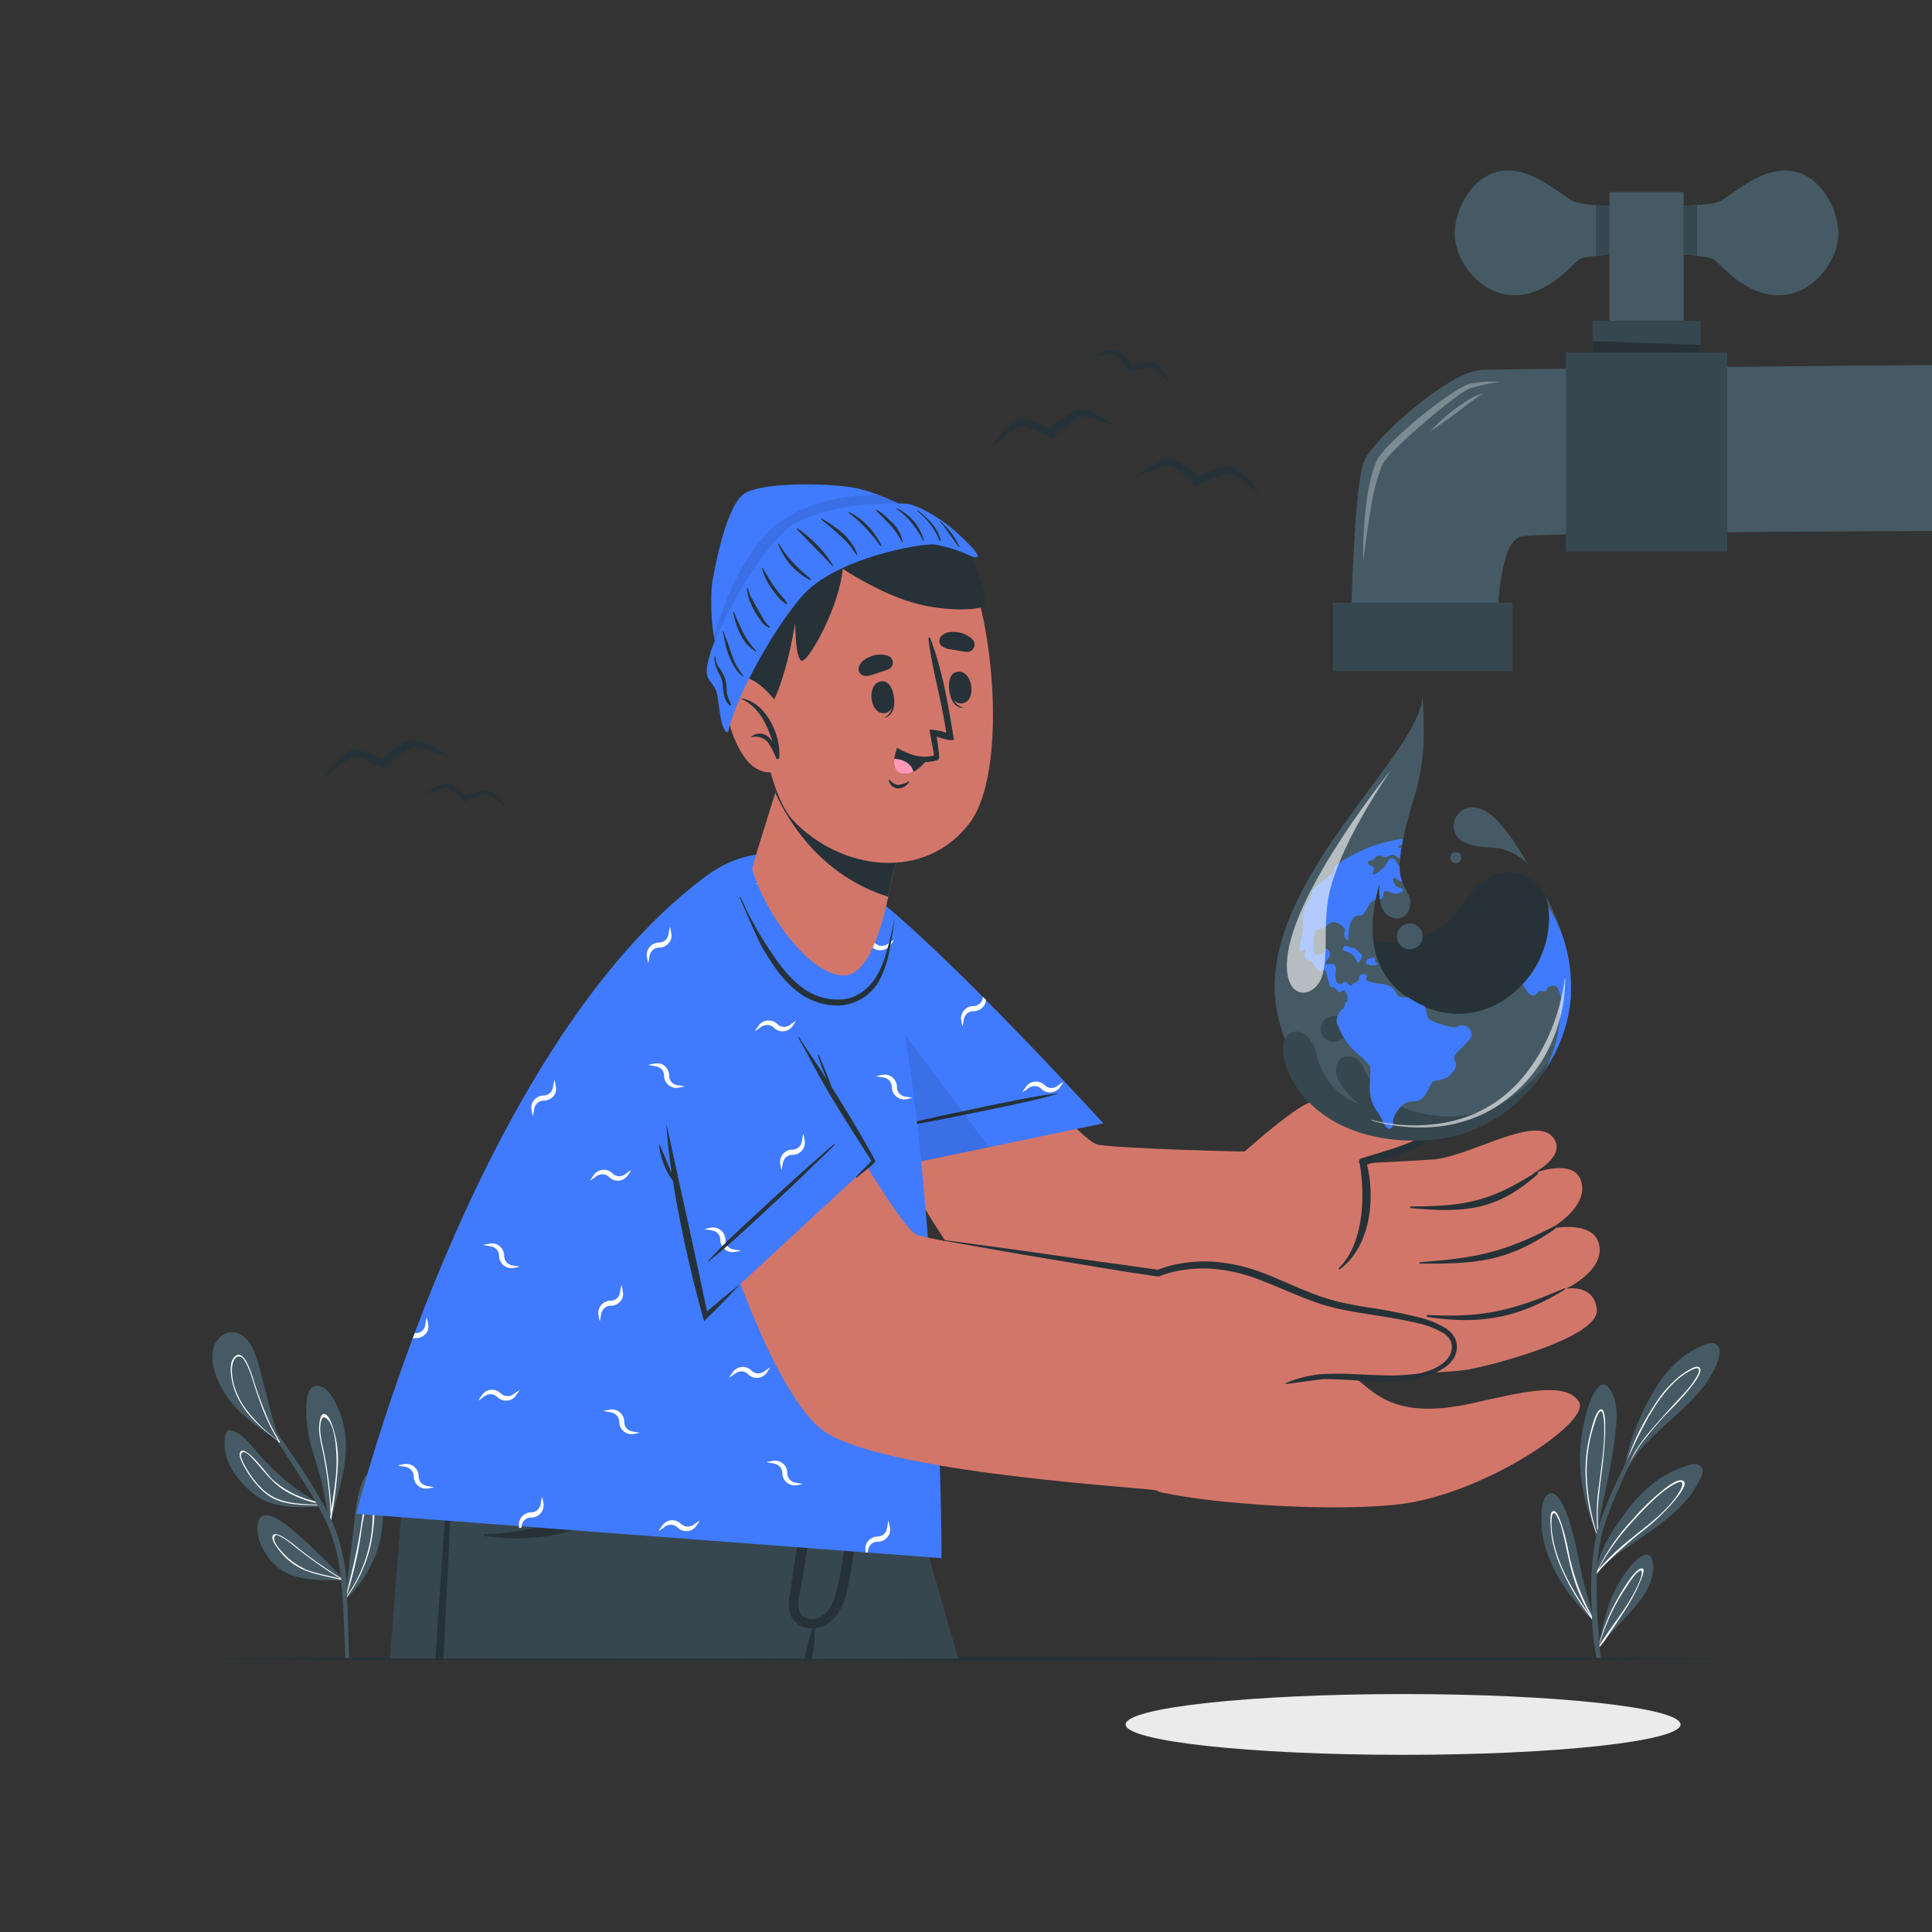 <svg xmlns="http://www.w3.org/2000/svg" viewBox="0 0 500 500"><rect x="0" y="0" width="500" height="500" fill="#333333" stroke="none"/><g id="freepik--Shadow--inject-36"><path d="M434.92,446.29c0,4.34-32.15,7.86-71.8,7.86s-71.81-3.52-71.81-7.86,32.15-7.87,71.81-7.87S434.92,441.94,434.92,446.29Z" style="fill:#ebebeb"></path></g><g id="freepik--Plant--inject-36"><path d="M82.66,389.94c-5.71.2-12.08.52-16.81-3.18-4.37-3.42-8.27-8.52-7.69-14.37.17-1.67.55-2.7,2.34-2,2.72,1.08,4.82,4.09,6.71,6.2a58.61,58.61,0,0,0,7.92,7.51c2,1.56,4.23,2.91,6.3,4.42l.78.57.29.22h.16a.28.28,0,0,1,.24.12.32.32,0,0,1-.24.48Z" style="fill:#455a64"></path><path d="M82.94,389.56c-5-.09-10.44.14-14.45-3.27a23.31,23.31,0,0,1-4.67-5.66c-.58-.95-2.32-3.77-1.6-4.89,1.31-2,7.29,6.24,8.12,7a24.6,24.6,0,0,0,11.09,5.76l.78.57a27.31,27.31,0,0,1-8.33-3.2c-3.57-2.12-5.55-5.26-8.34-8.2-.6-.64-2.42-2.77-3.1-1.44-.45.87,1.23,3.63,1.59,4.22a23.13,23.13,0,0,0,4.41,5.39c4,3.5,9.4,3.37,14.46,3.58A.3.3,0,0,1,82.94,389.56Z" style="fill:#fff"></path><path d="M85.81,393.42c0,.22-.09.44-.14.66v0a.19.19,0,0,1-.11.12.25.25,0,0,1-.3-.12.15.15,0,0,1,0-.13l0-.09.06-.2h0s0-.05,0-.07c-1-3.78-1.4-7.71-2.47-11.49-1-3.61-2.28-7.15-3-10.83-.46-2.33-2.07-14,3.06-12.53,2.28.65,3.84,3.94,4.7,5.91A23.89,23.89,0,0,1,89.48,373C89.86,380.14,87.25,386.61,85.81,393.42Z" style="fill:#455a64"></path><path d="M87.46,378.91a28.1,28.1,0,0,0-.83-7.91c-.23-.89-1.34-5.18-2.8-5.07-.93.06-1.09,1.91-1.17,2.52-.33,2.59.51,5.24,1,7.77a106,106,0,0,1,1.89,15.56c0,.33-.1.67-.13,1s-.07.55-.11.83a2.4,2.4,0,0,0,0,.28l0,.22a.24.24,0,0,0,.3.12l.09-.64c0,.18,0,.34,0,.52,0,0,0,0,0,0,0-.18.07-.36.1-.54l0-.12c0-.29,0-.58,0-.87A116.48,116.48,0,0,0,87.46,378.91Zm-1.74,11.77c-.14-3.06-.44-6.11-.88-9.13-.34-2.45-.8-4.86-1.32-7.27a25.17,25.17,0,0,1-.65-4.13c-.05-1.06.11-5,2.13-2.56,1.46,1.77,1.82,5.54,2,7.71a38.84,38.84,0,0,1-.14,7.23C86.58,385.26,86.13,388,85.72,390.68Z" style="fill:#fff"></path><path d="M88.89,409.09h0l-.21,0c-5.22-.26-12.18.23-16.52-3.23-3.21-2.55-6.36-7.6-5.35-11.87,1.15-4.83,7.67,1,9.39,2.36A159.59,159.59,0,0,1,89,408.83l.07.09v0C89.11,409,89,409.07,88.89,409.09Z" style="fill:#455a64"></path><path d="M89.07,408.94l-.91-.56c-3.43-2.16-6.78-4.48-10-6.95-.82-.62-6.7-5.85-7.58-4-.53,1.13,1.41,3.43,2,4.21a16.15,16.15,0,0,0,4,3.55c3.48,2.17,7.71,2.63,11.65,3.68a5.54,5.54,0,0,1,.55.14l.1.06h0C89,409.07,89.11,409,89.07,408.94Zm-10.34-3a16.33,16.33,0,0,1-4.5-3.05c-.88-.83-4-4-3.15-5.24.44-.68.8-.32,1.63.09a9.4,9.4,0,0,1,1.11.64c.88.57,1.68,1.24,2.5,1.89,1.43,1.15,2.88,2.26,4.37,3.34,2.43,1.77,4.92,3.43,7.47,5C85,407.69,81.72,407.31,78.73,406Z" style="fill:#fff"></path><path d="M98.43,398.33a31,31,0,0,1-9,15.64l-.1.06a.26.26,0,0,1-.27-.1.22.22,0,0,1,0-.3l.26-.27c.87-7.1,1.82-14.16,2.55-21.28.17-1.68,1.49-12.36,4.77-10.62,2,1.07,2.16,5.45,2.33,7.42A31.26,31.26,0,0,1,98.43,398.33Z" style="fill:#455a64"></path><path d="M96.53,388.82c-.18-.6-.49-1.21-1.15-.79-1.27.79-1.78,5.82-2,7.21-.88,5.72-2.23,11.23-3.61,16.84-.12.47-.23.94-.35,1.42l-.32.43a.22.22,0,0,0,.27.09,1,1,0,0,1,0-.14l.43-.57h0A36.61,36.61,0,0,0,95,403.22a35,35,0,0,0,1.52-7C96.79,394,97.2,391,96.53,388.82Zm-6.7,24.1c-.06.1-.13.18-.2.28q.11-.29.18-.57a104.22,104.22,0,0,0,3.2-13c.38-2.24.62-4.5,1.08-6.72.19-.94.65-3.62,1.43-4.05s.76.61.84,1.21c.06.43.06,1.22.07,1.63A36,36,0,0,1,89.83,412.92Z" style="fill:#fff"></path><path d="M90.34,429.28h-1l-.06-2.75c-.13-3.71-.28-7.42-.5-11.13-.12-2.12-.28-4.22-.5-6.3a1.48,1.48,0,0,1,0-.21c0-.17,0-.34-.07-.51a5.17,5.17,0,0,0-.07-.55,44.89,44.89,0,0,0-3.58-13.64c-.67-1.44-1.39-2.85-2.15-4.25l-.23-.4a.27.27,0,0,0-.06-.1c-.07-.15-.15-.28-.23-.42s-.11-.2-.18-.31c-2.41-4.25-5.18-8.31-7.8-12.41-.75-1.16-1.5-2.34-2.24-3.52a2.39,2.39,0,0,1-.13-.21c-.06-.08-.11-.17-.17-.26-3.29-5.2-6.53-10.44-9.95-15.54-.13-.18.18-.35.3-.17,2.31,3.39,4.7,6.71,7.08,10.06.31.44.62.9.94,1.34.63.88,1.25,1.76,1.87,2.65,1.24,1.77,2.46,3.54,3.66,5.34a149.41,149.41,0,0,1,9.61,15.55c.21.41.4.82.6,1.23s.25.52.35.77.28.6.41.9a48.1,48.1,0,0,1,3.51,16.45c0,.39.06.79.08,1.19,0,.17,0,.36,0,.55s0,.19,0,.29,0,.25,0,.38h0v.28c0,.34,0,.67.05,1,.15,3.71.25,7.42.33,11.12C90.25,426.91,90.3,428.09,90.34,429.28Z" style="fill:#455a64"></path><path d="M59.17,362.07c-2.86-3.84-6.53-11.78-2.31-15.9a4.48,4.48,0,0,1,6-.44c2.23,1.61,3.23,4.65,4,7.17,1.93,6.73,3.21,13.58,5.62,20.18,0,0,.2.56.26.7s-.17.2-.22.06l-.24-.64C67.65,369.9,62.56,366.63,59.17,362.07Z" style="fill:#455a64"></path><path d="M72.44,373.09l-.07-.11a48.77,48.77,0,0,1-2.68-5,97.62,97.62,0,0,1-4.11-11c-.46-1.44-2.51-8.51-5-5.69-1.07,1.19-.92,3.29-.75,4.74a17.86,17.86,0,0,0,2.2,6.62c2.27,4.08,5.79,7.17,9.49,9.92L72,373c0,.06.07.11.1.18l.07.11a.13.13,0,0,0,.06.05.17.17,0,0,0,.23-.09A.22.22,0,0,0,72.44,373.09Zm-1.12-.78a38,38,0,0,1-8-8.07,20.46,20.46,0,0,1-2.62-5.35,16.26,16.26,0,0,1-.56-2.6,10.92,10.92,0,0,1-.12-2c.05-1.45.65-3,1.51-3.19,1.06-.19,1.41.43,2.11,1.65a12.49,12.49,0,0,1,.63,1.27c.47,1.09.83,2.23,1.19,3.35.59,1.87,1.19,3.73,1.87,5.57.45,1.25.93,2.49,1.47,3.7a49.27,49.27,0,0,0,3.13,6.09Z" style="fill:#fff"></path><path d="M417.83,372.82c-.48,3.81-1.2,7.59-2,11.34-.43,2.14-.89,4.27-1.32,6.41-.48,2.35-1.18,4.74-.54,7.12h0a1.35,1.35,0,0,1,0,.33l0,0a.28.28,0,0,1-.49-.08,1.24,1.24,0,0,1,0-.16l0-.05a9.08,9.08,0,0,1-.82-2,50.46,50.46,0,0,1-1.9-5.51,48.24,48.24,0,0,1-1.85-11.76A40.16,40.16,0,0,1,410,367.93c.68-2.76,1.64-6.89,3.71-9,1.87-1.91,3.43,1.15,4,2.71C418.86,365.15,418.27,369.21,417.83,372.82Z" style="fill:#455a64"></path><path d="M414.41,364.73c-1.39,0-2.4,4.49-2.89,6.43a38.78,38.78,0,0,0-1.19,9.35,50.24,50.24,0,0,0,2.88,16.61c.07.21.14.44.22.65l0,.05a.83.83,0,0,0,0,.15.29.29,0,0,0,.5.09c-.09-.47-.16-.93-.22-1.4s-.09-.84-.12-1.26c-.38-4.56.28-9.22.85-13.75C415.19,376.34,416.26,364.74,414.41,364.73Zm-1,31.57c.07.62.17,1.23.29,1.83-.14-.44-.29-.88-.42-1.33a55.35,55.35,0,0,1-2.62-14.65,39.91,39.91,0,0,1,.61-8.38,37.84,37.84,0,0,1,1.08-4.38c.2-.6,1.21-4.36,2.06-4.17.61.13.75,3.51.76,3.58,0,.68,0,1.36,0,2,0,1.4-.11,2.8-.23,4.19-.26,3-.7,6-1.06,9A52.18,52.18,0,0,0,413.41,396.3Z" style="fill:#fff"></path><path d="M439.71,383.35c-2.55,5-6.85,8.79-11.28,12-2.38,1.75-4.84,3.39-7.26,5.08a39.67,39.67,0,0,0-6.27,4.82l-.24.26a10.59,10.59,0,0,0-1.3,1.79.14.14,0,0,1-.12.08,1.43,1.43,0,0,1-.08.22.05.05,0,0,1-.1,0l0-.25v0a.16.16,0,0,1,0-.19.59.59,0,0,0,0-.08,2,2,0,0,1,0-.24c.72-5.82,4.79-11.7,8.23-16.18s7.69-8.44,13-10.49c1.34-.51,4.38-1.93,5.73-.84S440.26,382.29,439.71,383.35Z" style="fill:#455a64"></path><path d="M435.77,383.37c-1.21-1.21-4.78,1.78-5.67,2.48a59.7,59.7,0,0,0-7.39,7.18,53.21,53.21,0,0,0-9.43,13.65h0l-.12.16c0,.09,0,.17,0,.25a.3.3,0,0,0,0,.08.16.16,0,0,0,0,.2c.07-.07.12-.15.18-.21.44-.55.91-1.08,1.39-1.6l.24-.26a116.72,116.72,0,0,1,11-9.75,54.51,54.51,0,0,0,7.35-7.14C433.85,387.74,436.79,384.39,435.77,383.37ZM434.66,386c-3,5-8.23,8.64-12.66,12.28a60.4,60.4,0,0,0-8.4,8A56.7,56.7,0,0,1,422.32,394a76,76,0,0,1,6-6.17,30.15,30.15,0,0,1,3.64-2.91,11.88,11.88,0,0,1,2.46-1.33C436.11,383.11,435.17,385.18,434.66,386Z" style="fill:#fff"></path><path d="M412.55,419.21a.28.28,0,0,1-.26.14l.07.09a.09.09,0,0,1,0,.13.08.08,0,0,1-.12,0c-4.72-4.8-9.26-10.63-11.61-17a26.37,26.37,0,0,1-1.69-8.37c-.05-2-.15-5.9,1.52-7.33,3.37-2.87,6.45,9.3,6.9,11.13.84,3.35,1.39,6.76,2.16,10.11.85,3.68,2,7.29,3.06,10.89A.23.23,0,0,1,412.55,419.21Z" style="fill:#455a64"></path><path d="M412.55,419.2c-.18-.31-.36-.61-.53-.93A57,57,0,0,1,406,401.92a52,52,0,0,0-2.24-8.51c-.28-.67-1.12-3.27-2.23-2-.58.69-.1,5.6.13,6.87a35.76,35.76,0,0,0,2.74,8.36,59.22,59.22,0,0,0,7.73,12.55l.26.34a.09.09,0,0,0,0-.13l-.06-.08A.31.31,0,0,0,412.55,419.2Zm-6.84-10.45a41.73,41.73,0,0,1-3.24-8.11,30.34,30.34,0,0,1-.71-3.41,19.32,19.32,0,0,1-.23-2.72c0-2.22.2-2.8.57-2.88s.55.2,1.2,1.52a14.53,14.53,0,0,1,.95,2.71c.34,1.31.65,2.63.93,3.95.57,2.65,1.11,5.32,1.88,7.91a43.68,43.68,0,0,0,4.69,10.63A67.42,67.42,0,0,1,405.71,408.75Z" style="fill:#fff"></path><path d="M427.68,407.54a16.54,16.54,0,0,1-3.09,6.43c-2.8,3.87-6.38,7.08-9.44,10.74-.45.54-.9,1.1-1.33,1.67-.05.06-.4.87-.39.8s.05-.32.15-.84h0c.5-2.56,2.1-10.29,4.11-14.25a34.16,34.16,0,0,1,4.47-7c.86-1,2.9-3.1,4.43-2.64S427.92,406.31,427.68,407.54Z" style="fill:#455a64"></path><path d="M425.19,406c-1.64-1-5.86,6.52-6.43,7.5A47.56,47.56,0,0,0,414,425c-.14.45-.25.9-.37,1.36l-.16.84s.36-.73.4-.8l.22-.3,1.11-1.37c1.83-2.74,3.72-5.46,5.5-8.25a44.68,44.68,0,0,0,3.41-6.27C424.27,409.7,425.91,406.42,425.19,406Zm-.47,2.12c-2.33,6.56-7.08,11.73-10.71,17.56l-.18.28.15-.51a54.79,54.79,0,0,1,3.85-9.58,53.57,53.57,0,0,1,3.24-5.4,26.65,26.65,0,0,1,2-2.81c.34-.37,1.3-1.35,1.63-1.19S424.87,407.67,424.72,408.1Z" style="fill:#fff"></path><path d="M444.13,353.39c-4.87,11.18-17.64,16.39-23.18,27.17,0,0,0,0,0,.05-.17.33-.33.66-.49,1a.22.22,0,0,1-.37.06.16.16,0,0,1,0-.18l.12-.25c.86-6.72,3.62-13.64,6.83-19.57,2.8-5.16,6.63-10,11.93-12.69,1.31-.67,3.86-2.09,5.32-1S444.73,352,444.13,353.39Z" style="fill:#455a64"></path><path d="M439.75,353.87c-.62-.46-1.56.09-2.09.37a18.66,18.66,0,0,0-3.69,2.52,30.7,30.7,0,0,0-5.89,7,63.33,63.33,0,0,0-6.95,14.07c-.37,1.12-.69,2.25-1,3.41,0,.14-.06.28-.1.42a.23.23,0,0,0,.37-.05c.15-.34.31-.65.46-1l.05-.09a37.15,37.15,0,0,1,3.47-6.37,87,87,0,0,1,7.29-8.64C432.7,364.44,441.89,355.43,439.75,353.87Zm-.78,2.58c-1.48,2.63-3.77,4.78-5.78,7s-4.06,4.49-6,6.77a42.19,42.19,0,0,0-4.26,5.82,32.86,32.86,0,0,0-2.67,5.38,46,46,0,0,1,1.91-5.59s0,0,0-.07a83.37,83.37,0,0,1,4.72-9.4.67.67,0,0,0,.06-.12,38.73,38.73,0,0,1,5.39-7.51,21.67,21.67,0,0,1,3.83-3.26c1.6-1,3-1.71,3.4-1.2S439.41,355.68,439,356.45Z" style="fill:#fff"></path><path d="M427.13,366.49c-1.46,3.16-2.86,6.35-4.24,9.56-.66,1.5-1.3,3-1.94,4.5l-.05.09-.69,1.63c-2.11,4.91-4.43,9.93-5.72,15.13a45,45,0,0,0-1.16,8.4c0,.29,0,.58-.05.88h0c0,.16,0,.32,0,.48a2.44,2.44,0,0,0,0,.27c-.09,2.45-.05,4.91,0,7.3.07,3.34.35,6.65.67,10a1.5,1.5,0,0,0,0,.29c0,.15,0,.3,0,.45l0,.23,0,.42c.11,1.07.21,2.13.29,3.2h-1a64.55,64.55,0,0,1-1.23-9.84,1.55,1.55,0,0,1,0-.21q0-.48-.06-1c0-.4,0-.79,0-1.19,0-1-.06-1.9-.08-2.84a70.08,70.08,0,0,1,1.17-16.49c0-.15.07-.29.11-.44a.65.65,0,0,1,0-.19c0-.1,0-.21.07-.32l.13-.5c.08-.3.17-.6.26-.9l.08-.26a107.47,107.47,0,0,1,5.62-13.58c.37-.8.75-1.6,1.13-2.4l.63-1.32,1-2s0,0,0-.07c1.56-3.14,3.18-6.25,4.72-9.4C427,366.23,427.2,366.34,427.13,366.49Z" style="fill:#455a64"></path></g><g id="freepik--Table--inject-36"><polygon points="459.39 429.28 407.05 429.52 354.7 429.61 250 429.78 145.3 429.61 92.95 429.53 40.6 429.28 92.95 429.04 145.3 428.95 250 428.78 354.7 428.95 407.05 429.04 459.39 429.28" style="fill:#263238"></polygon></g><g id="freepik--Character--inject-36"><path d="M210,251.72c10.83,29.52,38.87,86.77,59.69,95.46,17.67,7.37,59.84,8.27,72.43,7.72,6.66-.29-5-56.93-12.12-56.81-7.31.12-40.67-.86-45.9-1.86s-33.88-36.27-51.73-55C209.84,217.71,201.1,227.54,210,251.72Z" style="fill:#d3766a"></path><path d="M333.63,354.45c6.72.74,38.23,1.62,46.93-.13s33.37-8.62,32.7-15.42-8.05-5.36-8.05-5.36,10-4.55,8.66-11.33-12.7-4.18-12.7-4.18,9.88-5.42,8.11-12.09-12.82-2.13-12.82-2.13,9.27-4.53,5.5-9.42c-4.54-5.87-20.69,4.41-30.44,5.63-2.22.28-45.28,2.4-45.28,2.4Z" style="fill:#d3766a"></path><path d="M397.42,303.44c-11.89,7.53-18.4,8.77-32.26,8.79-.27,0-.33.4-.05.43,13.58,1.21,22,.84,32.7-8.67C398.34,303.53,398,303.08,397.42,303.44Z" style="fill:#263238"></path><path d="M402.1,317.41c-13,6.75-20.08,8.15-34.59,9.25-.21,0-.2.36,0,.36,14.33.12,22.69-.45,34.83-8.9C402.89,317.74,402.7,317.1,402.1,317.41Z" style="fill:#263238"></path><path d="M404.47,333.57c-13.09,5.62-20.75,7.49-35,6.74a.26.26,0,0,0-.05.52c14.43,2.18,24-.09,35.16-6.85C405.36,333.52,405.29,333.21,404.47,333.57Z" style="fill:#263238"></path><path d="M317.39,302.27s12.9-12,19.73-16.06,37.83-9.71,39.44-3.08c2.07,8.55-15.18,15.35-24.06,17.57,0,0,4.81,19.79-6.52,27.35S317.39,302.27,317.39,302.27Z" style="fill:#d3766a"></path><path d="M376.36,285.67c-3.74,9.16-15.59,11.33-24.05,14.13a.82.82,0,0,0-.44,1.27c1.47,8.42,1.08,20.74-5.34,27.09a.2.2,0,0,0,.26.31c7.81-5.87,9.18-17.94,7-27.07,8.72-2.74,20.5-5.43,22.67-15.7C376.46,285.64,376.38,285.61,376.36,285.67Z" style="fill:#263238"></path><path d="M228,302.72l57.53-12s-40.5-44.51-60.72-59.87c-21.07-16-30.37-12.62-18.24,20.26C218.79,284.2,228,302.72,228,302.72Z" style="fill:#407BFF"></path><path d="M234.54,283.83a3,3,0,0,1-1.29-.45,2.42,2.42,0,0,1-1.12-2.13,3.32,3.32,0,0,0-2.09-3,3.39,3.39,0,0,0-1.74-.1,15.33,15.33,0,0,0-1.61.33c.55.12,1.06.19,1.61.29a3.42,3.42,0,0,1,1.32.41,2.48,2.48,0,0,1,1.18,2.07,3.25,3.25,0,0,0,2,3,3,3,0,0,0,1.74.19c.55-.13,1.06-.19,1.58-.32A11.63,11.63,0,0,0,234.54,283.83ZM203.5,234a2.77,2.77,0,0,1-1.33-.45,2.55,2.55,0,0,1-.66-.65c.07.51.15,1.05.26,1.61a3.25,3.25,0,0,0,1.73.14,12.54,12.54,0,0,0,1.57-.33A14.57,14.57,0,0,0,203.5,234Zm50.9,24a3,3,0,0,1-.39,1.17,2.41,2.41,0,0,1-2.06,1.2,3.19,3.19,0,0,0-3,2,2.55,2.55,0,0,0-.16,1.73c.09.54.16,1.06.28,1.57a13.23,13.23,0,0,0,.33-1.57,3,3,0,0,1,.45-1.29A2.39,2.39,0,0,1,252,261.7a3.26,3.26,0,0,0,3-2.09,2.69,2.69,0,0,0,.16-.89ZM230,244.12a2.88,2.88,0,0,1-1.23.6,2.37,2.37,0,0,1-2.28-.7,3.28,3.28,0,0,0-3.57-.61,3.07,3.07,0,0,0-1.32,1.16c-.3.45-.64.87-.9,1.35.48-.29.9-.61,1.35-.9a2.59,2.59,0,0,1,1.22-.64,2.42,2.42,0,0,1,2.32.57,3.17,3.17,0,0,0,3.5.74,3.22,3.22,0,0,0,1.39-1.12c.29-.45.61-.87.87-1.36C230.83,243.51,230.41,243.83,230,244.12Zm43.85,36.78a2.76,2.76,0,0,1-1.22.61,2.37,2.37,0,0,1-2.28-.7,3.29,3.29,0,0,0-3.57-.61,3.07,3.07,0,0,0-1.32,1.16c-.3.45-.64.87-.91,1.35.49-.29.91-.61,1.36-.9a2.54,2.54,0,0,1,1.22-.64,2.43,2.43,0,0,1,2.32.57,3.17,3.17,0,0,0,3.5.74,3.22,3.22,0,0,0,1.39-1.12c.29-.46.61-.88.87-1.36C274.69,280.3,274.27,280.62,273.81,280.9Z" style="fill:#fff"></path><path d="M229.84,292c1.34-.45,2.74-.7,4.11-1l4.22-1c2.85-.67,5.71-1.29,8.57-1.9,5.72-1.21,11.44-2.44,17.18-3.56,1.58-.3,3.16-.6,4.74-.87s3.36-.44,5-.72c.11,0,.12.14,0,.16-1.4.34-2.79.8-4.19,1.15s-2.89.7-4.35,1q-4.28.95-8.58,1.83c-5.64,1.15-11.28,2.32-16.95,3.35l-4.74.85c-1.66.3-3.33.7-5,.85C229.8,292.17,229.75,292,229.84,292Z" style="fill:#263238"></path><path d="M255.93,296.91,228,302.72s-9.23-18.52-21.44-51.6c-5.14-14-6.43-22.59-4.59-26.69Z" style="opacity:0.1"></path><path d="M248,429.28H159.13c-.73-2.86-1.44-5.68-2.15-8.45-.81-3.18-1.61-6.29-2.37-9.32-.17-.67-.35-1.35-.52-2l-1.72-6.78c-.34-1.34-.68-2.65-1-4s-.67-2.63-1-3.9c-.09-.34-.17-.68-.26-1l-.27-1.09c-.11-.45-.22-.88-.33-1.31v0c-.13-.46-.24-.91-.35-1.36-.23-.85-.44-1.7-.64-2.52-.32-1.22-.62-2.41-.92-3.57-.12-.5-.26-1-.38-1.51-.21-.81-.42-1.59-.61-2.37l-.38-1.52c-.53-2-1-3.95-1.46-5.74-.13-.47-.24-.94-.36-1.39-.19-.77-.39-1.52-.57-2.24-.12-.45-.23-.88-.33-1.31-.4-1.53-.76-2.93-1.06-4.16-.09-.32-.17-.64-.25-.94-.2-.81-.39-1.53-.55-2.17-.07-.26-.12-.51-.19-.74s-.13-.49-.18-.7-.08-.32-.12-.45-.11-.43-.15-.61-.05-.19-.07-.27c-.14-.53-.2-.8-.2-.8h86.46s2.84,9.81,7.4,25.64c.92,3.22,1.93,6.7,3,10.39C240.61,403.64,244.15,416,248,429.28Z" style="fill:#37474f"></path><path d="M173.67,429.28h-2.21q-4.94-20.41-9.56-40.9-1.11-5-2.21-10c-.06-.31-.13-.62-.2-.93a.13.13,0,0,1,.26-.07l.09.3q1.5,5.35,3,10.73Q168.45,408.79,173.67,429.28Z" style="fill:#263238"></path><path d="M224.38,357.06l-3.81,19.1-3.13,15.67-5.33,26.7-.55,2.73-.91,4.56-.69,3.46H159.12c-.72-2.87-1.44-5.69-2.14-8.45-.81-3.18-1.61-6.29-2.37-9.32-.17-.67-.35-1.35-.52-2l-1.72-6.78c-.34-1.34-.68-2.65-1-4s-.67-2.63-1-3.9c-.09-.34-.17-.68-.26-1l-.27-1.09c-.11-.45-.22-.88-.33-1.31v0c-.13-.46-.24-.91-.35-1.36-.23-.85-.44-1.7-.64-2.52-.32-1.22-.62-2.41-.92-3.57-.13-.52-.26-1-.38-1.51-.21-.81-.42-1.59-.61-2.37l-.38-1.52c-.53-2-1-3.95-1.46-5.74-.13-.47-.24-.94-.36-1.39-.19-.77-.39-1.52-.57-2.24-.12-.45-.23-.88-.33-1.31-.4-1.53-.76-2.93-1.06-4.16-.09-.32-.17-.64-.25-.94-.2-.81-.39-1.53-.55-2.17-.07-.26-.12-.51-.19-.74s-.13-.49-.18-.7-.08-.32-.12-.45-.11-.43-.15-.61-.05-.19-.07-.27c-.14-.53-.2-.8-.2-.8Z" style="fill:#263238"></path><path d="M224.39,357v0c0,.47-.36,5.63-1.19,13.49-.24,2.3-.52,4.82-.84,7.52-.51,4.27-1.14,9-1.92,13.95-1.33,8.68-3.06,18.14-5.31,27.4-.8,3.33-1.68,6.63-2.61,9.86l-111.61,0c1.32-17,2.53-32.39,3.48-44.52,1.34-17.06,2.2-27.74,2.2-27.74l101.23,0Z" style="fill:#37474f"></path><path d="M224.16,367.28c-.13,4-.3,8-.55,12-.27,4.31-.67,8.61-1.23,12.91,0,.16,0,.32-.06.48-.53,4-1.12,8-1.81,12.05-.64,3.74-1.11,7.77-2.77,11.22a11,11,0,0,1-2.61,3.53,7.69,7.69,0,0,1-3.57,1.84,4.8,4.8,0,0,1-.66.12h-.19a.25.25,0,0,1,.12.23c-.05,1.34,0,2.7-.16,4,0,.06,0,.11,0,.17-.14,1.16-.35,2.31-.56,3.46h-1.92s0,0,0-.07c.33-1.26.62-2.53.93-3.81s.77-2.56,1.07-3.88a.27.27,0,0,1,.09-.12,5.94,5.94,0,0,1-5.76-3.62,10.33,10.33,0,0,1-.09-5.24c.35-2.29.68-4.57,1-6.86.65-4.19,1.5-8.35,2.24-12.52.11-.63.23-1.28.34-1.91,1.5-8.49,3.06-17,4.94-25.41.07-.35.15-.7.23-1s.42-.17.4.06c-.05.56-.11,1.13-.18,1.7-.33,3.23-.71,6.45-1.16,9.65-.54,3.78-.91,7.57-1.44,11.34-.18,1.28-.36,2.57-.55,3.85-.87,6.2-1.77,12.4-2.83,18.58-.49,2.87-2.28,8,1.85,8.91a4.27,4.27,0,0,0,2.8-.35,8.77,8.77,0,0,0,3.84-4.85c1.17-3.29,1.59-6.92,2.2-10.34q1-5.67,1.8-11.35v0q1-7.1,2.11-14.19l1.14-7.23.54-3.34C223.79,367,224.16,367,224.16,367.28Z" style="fill:#263238"></path><path d="M125.4,397a56.58,56.58,0,0,0,13.76-1.85c2.08-.54,4.13-1.2,6.16-1.87a16,16,0,0,0,5.56-2.79c3.13-2.7,4.59-6.95,5.94-10.72a101.25,101.25,0,0,0,3.61-13c0-.22.37-.15.38.06a50.62,50.62,0,0,1-1.88,14.78c-1.12,4.08-2.63,8.64-5.93,11.5-3.47,3-8.18,4.06-12.62,4.61a57.94,57.94,0,0,1-15-.21A.25.25,0,0,1,125.4,397Z" style="fill:#263238"></path><path d="M117.66,366.83q-.36,9.38-.78,18.75-1,21.85-2.11,43.7h-2.09q1.42-21.9,3-43.77.7-9.35,1.42-18.69A.27.27,0,0,1,117.66,366.83Z" style="fill:#263238"></path><path d="M243.61,403.25,92.2,391.77s30.46-120.72,90.61-165.1c15.37-11.34,32.2-4.06,39.78,4.41C241.83,252.61,244.06,402.77,243.61,403.25Z" style="fill:#407BFF"></path><path d="M175.59,280.86a2.88,2.88,0,0,1-1.29-.45,2.38,2.38,0,0,1-1.12-2.13,3.12,3.12,0,0,0-3.84-3,15.09,15.09,0,0,0-1.6.32c.54.13,1.06.19,1.6.3a3.26,3.26,0,0,1,1.33.41,2.48,2.48,0,0,1,1.18,2.06,3.26,3.26,0,0,0,2,3,3.11,3.11,0,0,0,1.74.19c.55-.13,1.06-.19,1.57-.33A12.83,12.83,0,0,0,175.59,280.86Zm58.95,3a3,3,0,0,1-1.29-.45,2.42,2.42,0,0,1-1.12-2.13,3.32,3.32,0,0,0-2.09-3,3.39,3.39,0,0,0-1.74-.1,15.33,15.33,0,0,0-1.61.33c.55.12,1.06.19,1.61.29a3.42,3.42,0,0,1,1.32.41,2.48,2.48,0,0,1,1.18,2.07,3.25,3.25,0,0,0,2,3,3,3,0,0,0,1.74.19c.55-.13,1.06-.19,1.58-.32A11.63,11.63,0,0,0,234.54,283.83ZM206.2,383.77a2.87,2.87,0,0,1-1.31-.45,2.46,2.46,0,0,1-1.14-2.13,3.21,3.21,0,0,0-2.09-3,3.32,3.32,0,0,0-1.73-.1c-.51.1-1.06.17-1.57.3a12.44,12.44,0,0,0,1.57.31,3.43,3.43,0,0,1,1.31.42,2.44,2.44,0,0,1,1.23,2.06,3.17,3.17,0,0,0,2,3,3,3,0,0,0,1.77.2c.51-.12,1-.2,1.58-.32C207.23,383.93,206.71,383.87,206.2,383.77ZM203.5,234a2.77,2.77,0,0,1-1.33-.45,2.56,2.56,0,0,1-1.12-2.12,3.14,3.14,0,0,0-2.06-2.93,3,3,0,0,0-1.77-.13c-.52.1-1.06.17-1.58.32.52.13,1.06.19,1.58.33a3.1,3.1,0,0,1,1.32.39,2.47,2.47,0,0,1,1.22,2.05,3.31,3.31,0,0,0,2,3,3.25,3.25,0,0,0,1.78.16,12.54,12.54,0,0,0,1.57-.33A14.57,14.57,0,0,0,203.5,234ZM164,370.52a3.27,3.27,0,0,1-1.32-.44,2.46,2.46,0,0,1-1.12-2.13,3.24,3.24,0,0,0-2.09-3,3.42,3.42,0,0,0-1.75-.13c-.54.13-1.06.19-1.57.33a13.21,13.21,0,0,0,1.57.31,2.83,2.83,0,0,1,1.33.42,2.46,2.46,0,0,1,1.22,2.06,3.18,3.18,0,0,0,2,3,3.08,3.08,0,0,0,1.76.17c.52-.1,1-.17,1.58-.33C165,370.69,164.5,370.62,164,370.52Zm-53.21,14.09a3.27,3.27,0,0,1-1.32-.44,2.49,2.49,0,0,1-1.12-2.13,3.22,3.22,0,0,0-2.09-3,3.39,3.39,0,0,0-1.74-.13c-.55.13-1.06.19-1.58.33a11.62,11.62,0,0,0,1.58.31,2.94,2.94,0,0,1,1.32.42,2.47,2.47,0,0,1,1.23,2.06,3.17,3.17,0,0,0,2,3,3.09,3.09,0,0,0,1.76.17,13.93,13.93,0,0,0,1.58-.33C111.8,384.78,111.29,384.72,110.77,384.61Zm79.38-61.24a3.12,3.12,0,0,1-1.29-.42,2.44,2.44,0,0,1-1.12-2.12,3.26,3.26,0,0,0-2.09-3,2.93,2.93,0,0,0-1.74-.13c-.55.13-1.06.19-1.61.32a11.46,11.46,0,0,0,1.61.32,3.25,3.25,0,0,1,1.32.39,2.47,2.47,0,0,1,1.19,2.06,3.28,3.28,0,0,0,2,3,2.93,2.93,0,0,0,1.74.16,15.22,15.22,0,0,0,1.61-.31C191.21,323.56,190.7,323.5,190.15,323.37Zm40.13,29.69a2.68,2.68,0,0,1-1.29-.45,2.4,2.4,0,0,1-1.13-2.12,3.26,3.26,0,0,0-2.09-3,3.47,3.47,0,0,0-1.77-.09c-.51.09-1,.16-1.57.28A13.77,13.77,0,0,0,224,348a3,3,0,0,1,1.35.42,2.41,2.41,0,0,1,1.19,2.06,3.25,3.25,0,0,0,2,3,3.1,3.1,0,0,0,1.78.19c.54-.13,1.06-.19,1.57-.32A10.16,10.16,0,0,0,230.28,353.06Zm-97.4-25.52a2.65,2.65,0,0,1-1.3-.45,2.41,2.41,0,0,1-1.12-2.12,3.25,3.25,0,0,0-2.09-3,3.49,3.49,0,0,0-1.77-.1c-.52.1-1,.16-1.58.29a13.83,13.83,0,0,0,1.58.32,3.07,3.07,0,0,1,1.35.42,2.41,2.41,0,0,1,1.19,2.06,3.25,3.25,0,0,0,2,3,3.1,3.1,0,0,0,1.78.19c.54-.13,1.06-.19,1.57-.32A11.49,11.49,0,0,0,132.88,327.54Zm94.46-5.76a3.9,3.9,0,0,1-1.23.68,2.5,2.5,0,0,1-2.32-.62,3.25,3.25,0,0,0-3.51-.73,3,3,0,0,0-1.37,1.12c-.3.45-.62.87-.91,1.35.49-.29.91-.61,1.36-.9a3.25,3.25,0,0,1,1.22-.61,2.6,2.6,0,0,1,2.32.7,3.24,3.24,0,0,0,3.57.62,3.4,3.4,0,0,0,1.32-1.16c.28-.45.61-.86.86-1.35C228.2,321.17,227.79,321.49,227.34,321.78ZM173.7,241.41c-.1-.55-.17-1.07-.29-1.58a15.21,15.21,0,0,0-.33,1.58,3.21,3.21,0,0,1-.41,1.32,2.4,2.4,0,0,1-2.06,1.19,3.29,3.29,0,0,0-3,2,3.18,3.18,0,0,0-.19,1.76c.13.52.19,1,.33,1.58.16-.55.22-1.06.32-1.58a2.69,2.69,0,0,1,.45-1.31,2.45,2.45,0,0,1,2.13-1.13,3.22,3.22,0,0,0,2.95-2.09A3.16,3.16,0,0,0,173.7,241.41ZM161.15,334.1a13.22,13.22,0,0,0-.32-1.57c-.12.51-.2,1-.32,1.57a3.16,3.16,0,0,1-.39,1.32,2.39,2.39,0,0,1-2.06,1.19,3.32,3.32,0,0,0-3,2,3.37,3.37,0,0,0-.16,1.74,15,15,0,0,0,.31,1.6,11.37,11.37,0,0,0,.33-1.6,2.73,2.73,0,0,1,.45-1.29,2.39,2.39,0,0,1,2.12-1.13,3.29,3.29,0,0,0,3-2.09A3.16,3.16,0,0,0,161.15,334.1ZM143.8,281a12.83,12.83,0,0,0-.31-1.57c-.13.51-.2,1-.33,1.57a3.06,3.06,0,0,1-.39,1.32,2.38,2.38,0,0,1-2.05,1.19,3.34,3.34,0,0,0-3,2,3.42,3.42,0,0,0-.16,1.75,15.09,15.09,0,0,0,.32,1.6,13,13,0,0,0,.33-1.6,2.59,2.59,0,0,1,.45-1.29,2.39,2.39,0,0,1,2.12-1.13,3.29,3.29,0,0,0,3-2.09A3.07,3.07,0,0,0,143.8,281Zm86.46,114.13a13.39,13.39,0,0,0-.32-1.58c-.12.52-.2,1-.32,1.58a3.25,3.25,0,0,1-.39,1.32,2.41,2.41,0,0,1-2.06,1.19,3.31,3.31,0,0,0-3,2,3.39,3.39,0,0,0-.16,1.74c0,.13,0,.27.07.4l.5,0c0-.15.05-.29.07-.44a2.77,2.77,0,0,1,.45-1.29A2.41,2.41,0,0,1,227.2,399a3.29,3.29,0,0,0,3-2.09A3.17,3.17,0,0,0,230.26,395.13ZM208.22,295c-.13-.52-.19-1-.32-1.58a13.83,13.83,0,0,0-.32,1.58,3.21,3.21,0,0,1-.42,1.35,2.4,2.4,0,0,1-2.06,1.2,3.17,3.17,0,0,0-3,2,2.69,2.69,0,0,0-.16,1.73c.1.55.16,1.06.29,1.58a13.39,13.39,0,0,0,.32-1.58A3.3,3.3,0,0,1,203,300a2.41,2.41,0,0,1,2.12-1.12,3.25,3.25,0,0,0,3-2.09A3.74,3.74,0,0,0,208.22,295Zm-67.6,93.88c-.12-.55-.19-1.06-.32-1.57a12.83,12.83,0,0,0-.32,1.57,2.71,2.71,0,0,1-.42,1.32,2.34,2.34,0,0,1-2.05,1.19,3.29,3.29,0,0,0-3,2,3,3,0,0,0-.19,1.6l0,.18c0,.08,0,.18.05.26l.53,0c0-.08,0-.16.07-.24a.5.5,0,0,1,0-.12,2.52,2.52,0,0,1,.4-1.2,2.39,2.39,0,0,1,2.12-1.13,3.21,3.21,0,0,0,3-2.09A3.27,3.27,0,0,0,140.62,388.86ZM110.77,342.5c-.12-.55-.19-1.06-.32-1.58a13.39,13.39,0,0,0-.32,1.58,2.75,2.75,0,0,1-.42,1.32,2.34,2.34,0,0,1-2,1.19,2.31,2.31,0,0,0-.37,0l-.54,1.45a2.27,2.27,0,0,1,.94-.16,3.21,3.21,0,0,0,3-2.09A3.27,3.27,0,0,0,110.77,342.5Zm93.88-77.41a3,3,0,0,1-1.23.61,2.4,2.4,0,0,1-2.28-.71,3.27,3.27,0,0,0-3.56-.61,3.16,3.16,0,0,0-1.33,1.16c-.29.45-.64.87-.9,1.35.48-.29.9-.61,1.35-.9a2.59,2.59,0,0,1,1.22-.64,2.4,2.4,0,0,1,2.32.58,3.17,3.17,0,0,0,3.51.73,3.14,3.14,0,0,0,1.38-1.12c.3-.45.61-.87.88-1.36C205.52,264.48,205.1,264.8,204.65,265.09ZM229,244.64l-.3.08a2.37,2.37,0,0,1-2.28-.7,3.28,3.28,0,0,0-3.57-.61,3.07,3.07,0,0,0-1.32,1.16c-.3.45-.64.87-.9,1.35.48-.29.9-.61,1.35-.9a2.59,2.59,0,0,1,1.22-.64,2.42,2.42,0,0,1,2.32.57,3.17,3.17,0,0,0,3.5.74,1.23,1.23,0,0,0,.26-.12C229.22,245.26,229.13,245,229,244.64Zm-67,59.09a2.47,2.47,0,0,1-1.22.61,2.38,2.38,0,0,1-2.29-.7,3.25,3.25,0,0,0-3.57-.61,3.05,3.05,0,0,0-1.32,1.15c-.28.45-.64.87-.9,1.36.48-.3.9-.62,1.35-.91a2.76,2.76,0,0,1,1.23-.64,2.39,2.39,0,0,1,2.31.58,3.17,3.17,0,0,0,3.5.74,3.24,3.24,0,0,0,1.39-1.13c.29-.45.61-.87.87-1.35C162.86,303.12,162.44,303.44,162,303.73ZM133.1,360.65a2.61,2.61,0,0,1-3.54-.07,3.18,3.18,0,0,0-3.54-.64,3.44,3.44,0,0,0-1.32,1.15,12.39,12.39,0,0,0-.91,1.36,11.11,11.11,0,0,0,1.36-.91,2.89,2.89,0,0,1,1.22-.64,2.46,2.46,0,0,1,2.29.61,3.27,3.27,0,0,0,3.53.75,3.34,3.34,0,0,0,1.36-1.13c.28-.45.64-.87.9-1.35C134,360,133.55,360.36,133.1,360.65Zm46.65,33.77a2.61,2.61,0,0,1-3.54-.07,3.19,3.19,0,0,0-3.54-.64,3.52,3.52,0,0,0-1.32,1.15,12.78,12.78,0,0,0-.9,1.36,11.73,11.73,0,0,0,1.35-.9,2.68,2.68,0,0,1,1.22-.64,2.46,2.46,0,0,1,2.29.6,3.27,3.27,0,0,0,3.53.75,3.32,3.32,0,0,0,1.36-1.12c.28-.45.64-.87.9-1.36C180.62,393.8,180.2,394.13,179.75,394.42ZM198,354.77a2.89,2.89,0,0,1-1.26.61,2.49,2.49,0,0,1-2.28-.7,3.16,3.16,0,0,0-3.58-.62,3.23,3.23,0,0,0-1.31,1.16c-.3.42-.61.83-.91,1.32a12.31,12.31,0,0,0,1.36-.9,4.41,4.41,0,0,1,1.22-.65,2.5,2.5,0,0,1,2.32.62,3.15,3.15,0,0,0,4.89-.39c.28-.45.61-.87.86-1.35C198.9,354.13,198.49,354.45,198,354.77Zm45,18.3a2.56,2.56,0,0,1-1.22-.68,3.2,3.2,0,0,0-3.54-.61,2.89,2.89,0,0,0-1.32,1.15,12.31,12.31,0,0,0-.9,1.36c.48-.3.9-.61,1.35-.91a3.18,3.18,0,0,1,1.23-.67,2.4,2.4,0,0,1,2.28.61,3.39,3.39,0,0,0,2.16,1C243.05,373.88,243,373.48,243,373.07Z" style="fill:#fff"></path><path d="M218.5,252.44c-8.83.13-20.41-15.85-23.82-27.48-.22-.8,9-28.6,10.26-34.3.26-1.18,33.89,16.57,33.89,16.57s-6.15,11.17-8.28,21.12C230.38,229.19,227,252.31,218.5,252.44Z" style="fill:#d3766a"></path><path d="M238.83,207.22s-6.15,11.18-8.29,21.13c0,.2-.25,1.64-.67,3.74-16.66-5.32-25.19-18.14-29.22-26.9,2-6.3,3.79-12.22,4.29-14.53C205.2,189.49,238.83,207.22,238.83,207.22Z" style="fill:#263238"></path><path d="M197.67,152.64c-5,12.64-1,50.56,7.52,59.61,12.41,13.13,34.2,16,45.74.75,11.18-14.77,5.2-64.1-4.51-72.48C232.13,128.18,205,134,197.67,152.64Z" style="fill:#d3766a"></path><path d="M230,173.18c-1.06.47-2.12.74-3.21,1.11-1.24.41-2.18.86-3.49.5a1.74,1.74,0,0,1-1.09-1.83c.29-1.63,1.68-2.51,3.14-3.06a6.33,6.33,0,0,1,4.59-.13A1.87,1.87,0,0,1,230,173.18Z" style="fill:#263238"></path><path d="M230.91,178.64c0-.09-.18.15-.17.25.45,2.54.53,5.51-1.65,6.69-.07,0,0,.16,0,.14C231.88,184.92,231.74,181,230.91,178.64Z" style="fill:#263238"></path><path d="M228.25,176.31c-4.13.27-3.28,8.53.55,8.27S231.72,176.08,228.25,176.31Z" style="fill:#263238"></path><path d="M245.65,176.76c0-.1.21.1.22.21.18,2.57.83,5.47,3.23,6.08.07,0,.08.15,0,.15C246.23,183.09,245.41,179.22,245.65,176.76Z" style="fill:#263238"></path><path d="M247.66,173.86c4.08-.74,5.25,7.48,1.47,8.16S244.24,174.48,247.66,173.86Z" style="fill:#263238"></path><path d="M250.24,168.7c-1.16-.07-2.23-.33-3.37-.51-1.29-.21-2.34-.25-3.34-1.18a1.77,1.77,0,0,1-.12-2.14c1-1.32,2.67-1.45,4.23-1.26a6.43,6.43,0,0,1,4.14,2A1.88,1.88,0,0,1,250.24,168.7Z" style="fill:#263238"></path><path d="M230.19,201.86c.68.53,1.37,1.29,2.31,1.27a6.64,6.64,0,0,0,2.68-.92.09.09,0,0,1,.13.12,3.47,3.47,0,0,1-3.11,1.72A2.72,2.72,0,0,1,230,202C229.9,201.85,230.09,201.78,230.19,201.86Z" style="fill:#263238"></path><path d="M232.09,193.92a8.73,8.73,0,0,0,6.21,3.27,10.78,10.78,0,0,0,3.15-.18,2.68,2.68,0,0,0,.59-.13l.55-.14a.65.65,0,0,0,.46-.63v0a1.11,1.11,0,0,0,0-.25v0l0-.23c-.15-2-.65-5-.65-5,.76.29,4.6,1.56,4.43.54-1.38-8.47-2.93-17.88-6.1-26a.24.24,0,0,0-.46.11c1,8.19,3.46,16.15,4.61,24.35a15.36,15.36,0,0,0-4.24-.82c-.27.11,1.07,5.73,1.07,6.63a.62.62,0,0,1,0,.09c-3.27.77-5.86,0-9.31-1.86C232.1,193.54,231.91,193.73,232.09,193.92Z" style="fill:#263238"></path><path d="M240.19,196.14a10.48,10.48,0,0,1-3.81,3.63,4.66,4.66,0,0,1-2.8.47c-2.1-.33-2.35-2.2-2.14-3.84a11.39,11.39,0,0,1,.66-2.55A13.51,13.51,0,0,0,240.19,196.14Z" style="fill:#263238"></path><path d="M236.38,199.77a4.66,4.66,0,0,1-2.8.47c-2.1-.33-2.35-2.2-2.14-3.84C233.65,196.4,236,197.66,236.38,199.77Z" style="fill:#ff97b8"></path><path d="M195.16,187c7.09-2,10.63-25.84,10.63-25.84s0,10.09,1.85,9.84,9.6-14,10.45-23.8c0,0,9,6.06,18,8.71s18.92,2,18.92.5c0-4.54-4.19-16.41-10.37-20.6-7.13-4.82-17.3-9.48-32-3.82S194.2,147,192.05,154.36,192.56,187.7,195.16,187Z" style="fill:#263238"></path><path d="M203.74,185.67s-7.66-12.67-13.36-10-.5,20.61,5.79,23.45a6.58,6.58,0,0,0,9-2.94Z" style="fill:#d3766a"></path><path d="M192,180.76c-.1,0-.13.13,0,.17,4.4,2.13,6.5,6.49,7.88,10.94-1.24-1.76-3-2.8-5.36-1.35-.12.08,0,.27.11.25a4.07,4.07,0,0,1,4.35,1.7,19.55,19.55,0,0,1,1.88,3.74c.19.41.93.25.81-.23l0-.11C202.1,190.12,198.16,181.76,192,180.76Z" style="fill:#263238"></path><path d="M236.83,132.61a54.82,54.82,0,0,0-14.76-6.17c-5.83-1.37-24.6-1.91-29.47,1.34s-7.91,20.68-8.3,23.24-.9,18.19,4.32,22.53,8.56-22,18.37-29.75S236.83,132.61,236.83,132.61Z" style="fill:#407BFF"></path><path d="M236.84,132.62S216.79,136,207,143.8s-13.15,34.1-18.38,29.76c-2.3-1.92-3.24-4.5-3.82-8.73,2-7.57,6.39-19.19,13.69-26.79,6.84-7.11,17.61-9.93,28.81-10A62,62,0,0,1,236.84,132.62Z" style="opacity:0.1"></path><path d="M188.49,189.37c1.25-7,10.39-25,19-35s31.34-13.93,34.41-13.43c7.43,1.23,9.72,3.77,11,3.22s-5.85-7-7.82-8.46-7.31-5.06-10.57-5.33S211,130,202.81,137.73s-21.05,30.62-19.81,37c.29,1.52,2.15,2.67,2.55,4.83.53,2.82.77,6,1.39,8C187.44,189.19,188.38,190,188.49,189.37Z" style="fill:#407BFF"></path><path d="M209.76,149.72a36.1,36.1,0,0,1-4.48-4.09,26.14,26.14,0,0,1-3.68-4.88.12.12,0,1,0-.21.1,19.33,19.33,0,0,0,3.25,5.38,16.84,16.84,0,0,0,4.92,3.83A.2.2,0,0,0,209.76,149.72Z" style="fill:#263238"></path><path d="M189.17,182.34c-.14-.52-.43-1-.62-1.52a8.77,8.77,0,0,1-.47-1.81,16.34,16.34,0,0,0-.43-3.49,13,13,0,0,0-1.4-2.52,4.68,4.68,0,0,1-1.08-3c0-.15-.22-.18-.23,0-.24,2.14,1,3.8,1.77,5.69.48,1.2.31,2.5.58,3.75a5.48,5.48,0,0,0,1.54,3.13C189,182.64,189.22,182.53,189.17,182.34Z" style="fill:#263238"></path><path d="M192.4,175a30.77,30.77,0,0,1-1.72-2.6,21.54,21.54,0,0,1-1.23-2.78c-.35-.94-.62-1.91-.95-2.85-.39-1.12-.91-2.2-1.25-3.33,0-.15-.26,0-.21.09.34,1.18.49,2.41.79,3.6a24.89,24.89,0,0,0,1,3,15,15,0,0,0,1.39,2.7,7.6,7.6,0,0,0,2.05,2.25A.06.06,0,0,0,192.4,175Z" style="fill:#263238"></path><path d="M195.68,168.41a20.37,20.37,0,0,1-3.36-4.72c-.85-1.69-1.61-3.44-2.34-5.19,0-.11-.26-.07-.22.07a24,24,0,0,0,1.85,5.59,12.69,12.69,0,0,0,1.55,2.41,13.34,13.34,0,0,0,2.35,2C195.62,168.66,195.78,168.52,195.68,168.41Z" style="fill:#263238"></path><path d="M199.17,162.14a7,7,0,0,1-1.67-2.08c-.52-.86-1-1.72-1.5-2.6s-.94-1.68-1.4-2.52a7,7,0,0,1-1-2.72.12.12,0,0,0-.23,0,7.24,7.24,0,0,0,.51,2.83,18.57,18.57,0,0,0,1.3,2.92,23.71,23.71,0,0,0,1.7,2.64,4.7,4.7,0,0,0,2.1,1.8C199.17,162.47,199.32,162.25,199.17,162.14Z" style="fill:#263238"></path><path d="M202.06,154c-.58-.71-1.16-1.42-1.69-2.17s-1-1.52-1.48-2.3-1-1.64-1.47-2.48a.11.11,0,1,0-.21.09,18.59,18.59,0,0,0,1,2.69,21.68,21.68,0,0,0,1.46,2.45,23.11,23.11,0,0,0,1.71,2.23,7.26,7.26,0,0,0,2.12,1.83.16.16,0,0,0,.21-.21A13.75,13.75,0,0,0,202.06,154Z" style="fill:#263238"></path><path d="M215.57,146.3a27.43,27.43,0,0,0-4.12-5.28,30.65,30.65,0,0,0-5.06-4.25c-.11-.07-.27.06-.17.17,3,3.19,6.18,6.27,9.17,9.5A.11.11,0,0,0,215.57,146.3Z" style="fill:#263238"></path><path d="M220.46,140.74a14.71,14.71,0,0,0-2.14-2.52,31.92,31.92,0,0,0-5.66-4c-.13-.07-.27.09-.15.19,1.7,1.4,3.41,2.78,5,4.28a27.83,27.83,0,0,1,2.29,2.32c.72.83,1.23,1.79,1.9,2.64a.09.09,0,0,0,.16-.07A8.2,8.2,0,0,0,220.46,140.74Z" style="fill:#263238"></path><path d="M226.6,138.6a15.13,15.13,0,0,0-2-2.49,17.73,17.73,0,0,0-4.81-3.56c-.12-.06-.22.13-.12.21a34.12,34.12,0,0,1,4.47,4c.69.74,1.34,1.51,2,2.27s1.18,1.68,1.91,2.37c.06.05.14,0,.12-.09A16.66,16.66,0,0,0,226.6,138.6Z" style="fill:#263238"></path><path d="M231.2,135.55c-.67-.67-1.38-1.32-2.09-2a9.28,9.28,0,0,0-2.3-1.64c-.13-.05-.2.12-.11.21,1.31,1.29,2.61,2.62,3.89,3.94a23.91,23.91,0,0,1,2.88,4.23.07.07,0,0,0,.13-.06A9,9,0,0,0,231.2,135.55Z" style="fill:#263238"></path><path d="M236.6,135a14.75,14.75,0,0,0-4.38-3.42c-.12-.06-.23.13-.12.2a17.94,17.94,0,0,1,3.92,3.66,25.17,25.17,0,0,1,2.92,4.53c0,.08.18.06.16,0A12.15,12.15,0,0,0,236.6,135Z" style="fill:#263238"></path><path d="M243.17,138.86a10.15,10.15,0,0,0-.49-1.13,12.4,12.4,0,0,0-1.36-2.08,26.28,26.28,0,0,0-3.66-3.49c-.12-.1-.26.09-.15.19a20.42,20.42,0,0,1,3.4,3.55,17.15,17.15,0,0,1,1.31,2c.19.34.35.7.51,1.06a6.25,6.25,0,0,0,.48,1,.12.12,0,0,0,.21,0A3.48,3.48,0,0,0,243.17,138.86Z" style="fill:#263238"></path><path d="M247.35,139.69a17.32,17.32,0,0,0-1.12-1.71,15,15,0,0,0-1.31-1.56c-.48-.51-1-1-1.45-1.52-.11-.12-.28,0-.16.17a12.28,12.28,0,0,1,1.33,1.63c.38.54.77,1.07,1.16,1.61l1.15,1.61a19.82,19.82,0,0,0,1.16,1.67.1.1,0,0,0,.16-.1A9,9,0,0,0,247.35,139.69Z" style="fill:#263238"></path><path d="M172.41,262.52c5.37,31,22.79,91.52,39.42,106.76,12.36,11.33,78.49,15.3,87.37,16.39,6.62.82,7.65-55,.62-56.17-7.21-1.19-57.51-8-62.49-9.91s-26.83-41.76-41-63.34C178.37,229,168,237.14,172.41,262.52Z" style="fill:#d3766a"></path><path d="M300.82,386.29c14.25,3.09,45,5,61.38,3,21.58-2.52,49.52-21.21,46.47-26.42-3.36-5.75-16-2.26-27.77.32-18.61,4.08-24.49-1.63-30.58-7.14-25-22.61-52.43-26.64-52.43-26.64S286.1,383.1,300.82,386.29Z" style="fill:#d3766a"></path><path d="M349.15,359.85c-6.29-5.7,17.87,0,24.77-6.78s-2-11-11.19-12.06c-31.73-3.77-37.56-17.13-59.45-12.84S349.15,359.85,349.15,359.85Z" style="fill:#d3766a"></path><path d="M332.85,358.18c-.13.05-.21-.17-.08-.23a30.5,30.5,0,0,1,8.9-2.3,76.31,76.31,0,0,1,9.2,0c3.14.13,6.27.32,9.41.32,1.6,0,3.18-.12,4.78-.25s3.1-.46,4.64-.48c.19,0,.2.25.07.34a12.74,12.74,0,0,1-4.29,1.49,31.48,31.48,0,0,1-4.33.46,78.26,78.26,0,0,1-9.56-.23c-3.11-.22-6.23-.43-9.35-.37" style="fill:#263238"></path><path d="M240.89,320.46l14.78,2c4.92.66,9.85,1.34,14.76,2.05l14.76,2.09,7.38,1,3.68.53,1.84.26.92.13.85.1-.4.07a30.12,30.12,0,0,1,7-1.84,36.36,36.36,0,0,1,7.15-.35,45.19,45.19,0,0,1,13.86,3.17c4.39,1.72,8.58,3.75,12.9,5.34a51,51,0,0,0,6.56,2c2.24.52,4.53.91,6.82,1.3A138.6,138.6,0,0,1,367.51,341a24.09,24.09,0,0,1,6.64,2.76,6.76,6.76,0,0,1,2.55,2.88,5.59,5.59,0,0,1,0,3.87,7.05,7.05,0,0,1-2.27,3,12.78,12.78,0,0,1-3.17,1.79,25.67,25.67,0,0,1-6.92,1.55,53.69,53.69,0,0,1-14-.7l.07-.15,2.28,2.16-2.4-2L350,356l.29,0a55.59,55.59,0,0,0,13.88.09,26.09,26.09,0,0,0,6.61-1.74c2-.87,4-2.25,4.69-4.24a4.36,4.36,0,0,0,0-3,5.48,5.48,0,0,0-2.1-2.21,22.49,22.49,0,0,0-6.29-2.41c-4.45-1.09-9.06-1.76-13.66-2.5-2.3-.37-4.61-.74-6.93-1.26a53.19,53.19,0,0,1-6.81-2c-4.44-1.59-8.67-3.6-13-5.24a42.53,42.53,0,0,0-13.24-3.15,34.26,34.26,0,0,0-6.79.27,28.09,28.09,0,0,0-6.52,1.65l-.24.09-.16,0-1-.12-.93-.13-1.85-.28-3.68-.56c-2.46-.37-4.91-.79-7.36-1.19l-14.71-2.46q-7.35-1.22-14.69-2.53C250.67,322.24,245.77,321.38,240.89,320.46Z" style="fill:#263238"></path><path d="M225.74,300.78l-43.18,39.86s-12.7-58.83-13.45-84.21c-.77-26.45,7.38-32.05,27.09-3.08C216,282.5,225.74,300.78,225.74,300.78Z" style="fill:#407BFF"></path><path d="M204.23,265.38a3,3,0,0,1-.81.32,2.4,2.4,0,0,1-2.28-.71,3.27,3.27,0,0,0-3.56-.61,3.16,3.16,0,0,0-1.33,1.16c-.29.45-.64.87-.9,1.35.48-.29.9-.61,1.35-.9a2.59,2.59,0,0,1,1.22-.64,2.4,2.4,0,0,1,2.32.58,3.17,3.17,0,0,0,3.51.73,2.86,2.86,0,0,0,.93-.6Zm4,29.6c-.13-.52-.19-1-.32-1.58a13.83,13.83,0,0,0-.32,1.58,3.21,3.21,0,0,1-.42,1.35,2.4,2.4,0,0,1-2.06,1.2,3.17,3.17,0,0,0-3,2,2.69,2.69,0,0,0-.16,1.73c.1.55.16,1.06.29,1.58a13.39,13.39,0,0,0,.32-1.58A3.3,3.3,0,0,1,203,300a2.41,2.41,0,0,1,2.12-1.12,3.25,3.25,0,0,0,3-2.09A3.74,3.74,0,0,0,208.22,295ZM173.7,241.41c-.1-.55-.17-1.07-.29-1.58a15.21,15.21,0,0,0-.33,1.58,3.21,3.21,0,0,1-.41,1.32,2.4,2.4,0,0,1-2.06,1.19,3.26,3.26,0,0,0-1,.17c-.06.47-.12.95-.17,1.45a2.27,2.27,0,0,1,1.23-.3,3.22,3.22,0,0,0,2.95-2.09A3.16,3.16,0,0,0,173.7,241.41Zm16.45,82a3.12,3.12,0,0,1-1.29-.42,2.44,2.44,0,0,1-1.12-2.12,3.26,3.26,0,0,0-2.09-3,2.93,2.93,0,0,0-1.74-.13c-.55.13-1.06.19-1.61.32a11.46,11.46,0,0,0,1.61.32,3.25,3.25,0,0,1,1.32.39,2.47,2.47,0,0,1,1.19,2.06,3.28,3.28,0,0,0,2,3,2.93,2.93,0,0,0,1.74.16,15.22,15.22,0,0,0,1.61-.31C191.21,323.56,190.7,323.5,190.15,323.37Zm-14.56-42.51a2.88,2.88,0,0,1-1.29-.45,2.38,2.38,0,0,1-1.12-2.13,3.33,3.33,0,0,0-2.09-3l-.25-.08c0,.42.11.84.17,1.27a2.45,2.45,0,0,1,.84,1.81,3.26,3.26,0,0,0,2,3,3.11,3.11,0,0,0,1.74.19c.55-.13,1.06-.19,1.57-.33A12.83,12.83,0,0,0,175.59,280.86Z" style="fill:#fff"></path><path d="M216,296c-1.13.83-2.16,1.82-3.21,2.75l-3.26,2.86c-2.2,1.93-4.37,3.9-6.52,5.87-4.31,4-8.64,7.89-12.88,11.92-1.17,1.1-2.33,2.21-3.47,3.35s-2.31,2.48-3.5,3.67c-.08.07,0,.17.12.1,1.09-.94,2.27-1.8,3.37-2.74s2.25-1.95,3.35-2.94q3.27-2.94,6.48-5.93c4.21-3.92,8.45-7.83,12.58-11.84,1.15-1.12,2.29-2.25,3.45-3.37s2.5-2.3,3.59-3.58C216.13,296.08,216.05,296,216,296Z" style="fill:#263238"></path><path d="M211.88,273c0-.11-.23,0-.2.08a45.74,45.74,0,0,0,2.37,6.42c-.57-.88-1.12-1.77-1.69-2.64-1.86-2.82-3.76-5.61-5.61-8.44a.1.1,0,0,0-.17.1c2.89,5.14,5.56,10.41,8.61,15.47s8.59,13.67,10.32,16.42c-1.08,1.33-2.74,2.75-3.93,4.16-.11.13.11.28.23.17,1.42-1.3,3.37-2.6,4.75-4.12.17-.19-5.93-10.79-11.3-19.23C214.21,278.52,213.1,275.71,211.88,273Z" style="fill:#263238"></path><path d="M191.64,332.26c-2.81,3-5.71,6-8.63,8.87l-.79.79-.32-1.12c-1.15-4.1-2.2-8.21-3.18-12.34l-1.42-6.22L176,316c-.82-4.17-1.56-8.35-2.19-12.56s-1.13-8.44-1.37-12.69l5.44,24.86,2.7,12.42,2.62,12.45-1.11-.34C185.24,337.47,188.39,334.81,191.64,332.26Z" style="fill:#263238"></path><path d="M170.54,296c.47.89.84,1.79,1.22,2.69l1.13,2.67c.36.9.75,1.78,1.13,2.68s.78,1.77,1.12,2.71a16.09,16.09,0,0,1-3.17-5A18.4,18.4,0,0,1,170.54,296Z" style="fill:#263238"></path><path d="M231.4,238a69.42,69.42,0,0,1-1.61,7.07,35.23,35.23,0,0,1-2.17,6.16c-1.76,3.56-4.81,6.73-9.18,7.37a15.19,15.19,0,0,1-11.33-3.42c-3.36-2.63-5.86-6.18-8.13-9.61-1.4-2.12-2.72-4.3-3.93-6.53-.61-1.13-1.23-2.25-1.79-3.41s-1-2.33-1.67-3.45c-.05-.09-.24,0-.2.06,1.17,2.62,4.67,10.89,5.9,13,2.23,3.78,4.69,7.66,8.15,10.61a17,17,0,0,0,12.05,4.36,12.54,12.54,0,0,0,10.2-6.7,25.55,25.55,0,0,0,2.43-7.19c.58-2.74,1-5.51,1.34-8.28C231.47,237.94,231.41,237.94,231.4,238Z" style="fill:#263238"></path></g><g id="freepik--drop-of-water--inject-36"><path d="M406.55,255.34c0,16.8-13.21,38.33-38.34,38.33s-38.34-21.53-38.34-38.33c0-10.82,4.84-21.67,11.08-31.8.33,16.33,15.2,23.82,27.8,18.8,8.64-3.44,10.18-11,15.67-14.69s12.47-1.73,15.75,4.28h0C404,239.56,406.55,247.45,406.55,255.34Z" style="fill:#263238"></path><path d="M406.55,255.34c0,16.8-13.21,38.33-38.34,38.33s-38.34-21.53-38.34-38.33c0-30.44,38.34-61.09,38.34-75.63v.41c.2,7.54,1.3,16.4-3,28.67-1.45,5.35-2.92,11.29-3,15.34,0,4.78,2.22,6.31,2.65,8.49.86,4.41-3.23,6.65-6.18,3.85-1.37-1.29-2-4.13-1.57-8-4,13.49-2,24.92,9.45,31.06,19.13,10.27,38.23-9.24,33.59-27.56C404,239.56,406.55,247.46,406.55,255.34Z" style="fill:#455a64"></path><path d="M364.87,239a3.34,3.34,0,1,1-3.35,3.34,3.34,3.34,0,0,1,3.35-3.34" style="fill:#455a64"></path><circle cx="376.78" cy="221.93" r="1.44" style="fill:#455a64"></circle><path d="M380.56,209c4.73-.55,9.49,5.31,14.88,14.72a14,14,0,0,0-6.77-4c-3.45-.77-5.28,0-9.37-1.54A4.75,4.75,0,0,1,380.56,209Z" style="fill:#455a64"></path><path d="M402.84,271.65s-10.22,18.75-30.21,17.17c-12.42-1-17.29-7.07-19.71-12.46-2.09-4.65-7.19-3.6-7.19.62s6.07,8.8,6.07,8.8a17.57,17.57,0,0,1-11-12.77c-2-8.41-9.67-7.59-8.68-.25,1.3,9.64,12.19,22.91,35.25,22.42C393.33,294.61,402.84,271.65,402.84,271.65Z" style="fill:#37474f"></path><path d="M348.51,266.27a3.34,3.34,0,1,1-3.34-3.34A3.33,3.33,0,0,1,348.51,266.27Z" style="fill:#37474f"></path><path d="M376.48,273.24c-.48,1.29.32,1.34.37,1.88s0,1.55-1.55,3.11-4.14,1.24-4.68,1.88-1.45,3.38-2.74,4.3-1.5.37-3.33.75-3.22,2.74-3.76,3.87.11,3-1.18,3.06-1.88-2.74-3.06-4.24a10,10,0,0,1-1.93-4.62c-.38-1.78.21-5.48,0-6.93s-4.08-4-5.48-5.8-3.33-5.32-3.23-6.5a4.84,4.84,0,0,1,1.62-3c.64-.48.37-.75.48-1.18s.64-.54.75-1.07a3.26,3.26,0,0,0-.86-2.42c-.53-.27-.91.64-1.23.48s-1.29-1.29-1.67-1.39-.27.69-.8-.33-.81-3.6-1.24-4-.75.75-1.77,0-1.45-2.21-1.88-2.42-1,.05-1.46-.81.38-2.42,0-2.25-1.23,1.39-1.44.21,1.07-5.15.86-7.3a8.52,8.52,0,0,1,2-6.23s.21-1.19.43-1.94,4.83-3.76,5.37-4.62a4.22,4.22,0,0,0,.38-1.53,38.13,38.13,0,0,1,17.66-7.11c-.11.53-.21,1-.31,1.56-.61.16-1,.34-1,.53s.39.18.89.21c-.17,1-.31,2-.39,2.9-.5-.29-1.12-1-1.79-1.07s-1.43.54-1.92.61-1.08-.54-1.84-.39-.93.78-1.32,1-1.33.25-1.43.83,1.18.89,1.5,1.25-.39,1.58-.07,1.83,2.33-1.51,2.83-1.94.93-2.29,2-2.25,1.44,1.86,1.79,2a.4.4,0,0,0,.15,0,11.29,11.29,0,0,0,.68,4l-.07,0c-.51.15-1.83-1.36-2.19-.93s.36,1.8.72,2.12,1.68.5,1.79.86-.9,1.14-2.11,1.07-2.22-1-2.69-.61-.22,1.43-.54,1.79a1.26,1.26,0,0,1-.7.22,16.85,16.85,0,0,1,0-4.38q-.69,2.34-1.14,4.59a2.23,2.23,0,0,0-1.1.61c-.86.93-1.26,2.33-2.12,3.12s-1.25-.22-2.4.89-1.32,3.58-1.36,4.44,0,1.54-.28,1.43-.69-.86-.79-1.32.25-1.25.25-1.54a5.07,5.07,0,0,0-2.61-1.9c-1-.14-1.83.64-2.55,1.22s-2,.46-2.47.93-.82,4.58-.46,5.55.82,1,2,.47.5-1.47,1.18-1.26a1.61,1.61,0,0,1,1,1.51c0,.57-1.36,1.93-1.19,2.32s1.37-.07,1.94.11.86.54.68,2-.07,2.61.79,3.1,1.34-.7,1.72-.54.91,1,1.44,1,.27-.53,1.29-.86.65-.53.87-1.18a1.17,1.17,0,0,1,1.55-.86c.7.33.22.81.27,1.35s1.29.59,2.26.91,1.5,0,3.43.64,2,2.58,2.85,2.9a12,12,0,0,0,2.28.19c.66.44,1.37.87,2.11,1.27s1.41.71,2.12,1c.67,1.34.57,2.89,1.28,3.44,1,.75,4.56,1.78,6,2s1.61-.7,2.74-.43a2.4,2.4,0,0,1,2.15,2.15C381.16,269.07,377,272,376.48,273.24Z" style="fill:#407BFF"></path><path d="M347.62,245.77c0,.3.93.43,2,1s1.47,2.4,2,2.36.4-.86.61-1.07a.7.7,0,0,0,0-1.15c-.57-.46-1.13-1.47-2.18-1.61s-1.22-.57-1.69-.54A.81.81,0,0,0,347.62,245.77Z" style="fill:#407BFF"></path><path d="M353.53,248.78c-.16.44,0,.75,1.14,1s2.22-.29,1.86-.52-.89-.13-.68-.52.14-1-.79-.86S353.67,248.38,353.53,248.78Z" style="fill:#407BFF"></path><path d="M357.25,250a.91.91,0,0,1-.11-.25C357.17,249.81,357.21,249.89,357.25,250Z" style="fill:#407BFF"></path><path d="M406.55,255.13c0,.27,0,.53,0,.79s0,.45,0,.67l0,.66,0,.54a38.15,38.15,0,0,1-7,19.5l-.27.39c3.65-5.58,4.36-13,4.46-14.15s-.46-1.22.11-3.33a6.13,6.13,0,0,0-1-4.83c-.43-.47-1.36-.32-2.11.14s-.22.83-.72,1-1-.1-1.46-.07-.9,1.22-1.9,1.18-1.65-1.47-2.4-2.49a3.47,3.47,0,0,0-.25-.29,25.23,25.23,0,0,0,6.79-20l0,0a38.25,38.25,0,0,1,4.24,9.41l0,.1A38.44,38.44,0,0,1,406.55,255.13Z" style="fill:#407BFF"></path><path d="M333.11,248.3c1.43-17.81,27-49.15,27-49.15s-14.9,21-16.58,34.81c-.86,7.17.06,12.15-1.11,17.73C341,258.51,332.18,259.83,333.11,248.3Z" style="fill:#fff;opacity:0.6"></path><path d="M355.06,289.81a34.06,34.06,0,0,0,4.38.92c1.47.22,3,.37,4.44.45a42.69,42.69,0,0,0,8.9-.45,35.65,35.65,0,0,0,4.34-.93,32.27,32.27,0,0,0,4.18-1.45,32.76,32.76,0,0,0,7.59-4.48,37.09,37.09,0,0,0,6.19-6.27,46,46,0,0,0,4.71-7.44,49.85,49.85,0,0,0,3.28-8.21c.43-1.42.81-2.86,1.11-4.31a39,39,0,0,0,.73-4.41h.14a36.22,36.22,0,0,1-1,9,41.63,41.63,0,0,1-1.25,4.36c-.51,1.43-1.09,2.84-1.73,4.22a38.75,38.75,0,0,1-2.2,4,40.47,40.47,0,0,1-2.68,3.7c-.24.29-.5.58-.75.86l-.37.44-.39.41-.79.83-.82.79c-.53.54-1.12,1-1.69,1.53-.28.25-.59.48-.88.72s-.58.49-.9.7a33.23,33.23,0,0,1-7.93,4.44,32.45,32.45,0,0,1-4.32,1.39,35.28,35.28,0,0,1-4.45.85,43.78,43.78,0,0,1-9,.17q-2.25-.19-4.47-.6A36.1,36.1,0,0,1,355,290Z" style="fill:#fff;opacity:0.6"></path></g><g id="freepik--Birds--inject-36"><path d="M282,92.55a23.52,23.52,0,0,1,2.92-1.25,12.59,12.59,0,0,1,3.19-.73,2.55,2.55,0,0,1,1,.11,1.19,1.19,0,0,1,.31.14l.19.14c.13.09.23.19.35.28.42.38.79.77,1.16,1.17.72.81,1.35,1.65,2,2.52l-.79-.28a23.9,23.9,0,0,1,3.26-.69,13.34,13.34,0,0,1,1.7-.12,7.09,7.09,0,0,1,.9.07,2.33,2.33,0,0,1,.49.12,3.6,3.6,0,0,1,.49.23,5.58,5.58,0,0,1,1.28,1.23c.35.44.66.9,1,1.36a20.54,20.54,0,0,1,1.52,2.9c-.7-.83-1.38-1.68-2.09-2.47-.36-.4-.72-.79-1.1-1.14a5.21,5.21,0,0,0-1.14-.89,3.1,3.1,0,0,0-1.28-.13,13.85,13.85,0,0,0-1.52.21c-1,.19-2.06.44-3.07.71l-.5.14-.29-.42c-.59-.84-1.22-1.67-1.86-2.46a13.62,13.62,0,0,0-1-1.14c-.08-.07-.17-.17-.25-.23l-.11-.1s0,0,0,0a1.53,1.53,0,0,0-.56-.11,15.17,15.17,0,0,0-3,.29C284.06,92.15,283,92.36,282,92.55Z" style="fill:#263238"></path><path d="M293.49,123.63a35,35,0,0,1,3.93-2.69,18.35,18.35,0,0,1,4.47-2,4.08,4.08,0,0,1,1.49-.13,2,2,0,0,1,.49.12l.33.15c.22.1.39.21.58.31a24.47,24.47,0,0,1,2.05,1.39c1.29,1,2.48,2,3.67,3.11l-1.25-.18a36.39,36.39,0,0,1,4.59-2,20.61,20.61,0,0,1,2.46-.67,9.39,9.39,0,0,1,1.35-.17,6.53,6.53,0,0,1,.75,0,5.58,5.58,0,0,1,.78.2,8.53,8.53,0,0,1,2.25,1.44,22.66,22.66,0,0,1,1.81,1.71,31.22,31.22,0,0,1,3.07,3.83c-1.27-1-2.5-2.07-3.79-3-.64-.48-1.28-1-1.94-1.36a7.69,7.69,0,0,0-1.95-1,4.45,4.45,0,0,0-1.91.18,18.61,18.61,0,0,0-2.17.75c-1.45.57-2.91,1.25-4.3,1.94l-.7.35-.55-.53c-1.1-1.06-2.28-2.09-3.44-3.08a21.78,21.78,0,0,0-1.77-1.38c-.15-.09-.3-.2-.44-.27l-.2-.11s0,0-.08,0a2.35,2.35,0,0,0-.85,0,23.56,23.56,0,0,0-4.34,1.32C296.42,122.43,295,123,293.49,123.63Z" style="fill:#263238"></path><path d="M109.54,205.74a25,25,0,0,1,2.69-1.71,12,12,0,0,1,3-1.25,2.9,2.9,0,0,1,1-.05,1.57,1.57,0,0,1,.32.09l.22.11c.14.07.25.15.38.22a14.79,14.79,0,0,1,1.34,1c.84.68,1.6,1.4,2.38,2.15l-.83-.14a23.41,23.41,0,0,1,3.1-1.21,12.57,12.57,0,0,1,1.66-.4,6.41,6.41,0,0,1,.9-.08,4.46,4.46,0,0,1,.5,0,5.08,5.08,0,0,1,.52.15,5.78,5.78,0,0,1,1.47,1c.42.38.8.78,1.17,1.18a20.86,20.86,0,0,1,2,2.62c-.83-.71-1.63-1.43-2.47-2.09a12.71,12.71,0,0,0-1.27-1,5.33,5.33,0,0,0-1.27-.69,2.9,2.9,0,0,0-1.28.08,14.48,14.48,0,0,0-1.47.45c-1,.35-2,.77-2.91,1.21l-.47.21-.35-.36c-.72-.73-1.48-1.45-2.24-2.13a14.26,14.26,0,0,0-1.15-1l-.29-.19-.13-.08,0,0a1.69,1.69,0,0,0-.57,0,15.84,15.84,0,0,0-2.92.78C111.52,205,110.54,205.38,109.54,205.74Z" style="fill:#263238"></path><path d="M83.49,201.52a35.11,35.11,0,0,1,3-3.74,18.59,18.59,0,0,1,3.67-3.24,4,4,0,0,1,1.38-.57,2.69,2.69,0,0,1,.51,0l.36.05c.23,0,.43.08.65.12a23.24,23.24,0,0,1,2.36.72c1.53.55,3,1.2,4.43,1.88l-1.24.2a35.32,35.32,0,0,1,3.79-3.23,18.86,18.86,0,0,1,2.16-1.37,8.69,8.69,0,0,1,1.23-.57,5.19,5.19,0,0,1,.73-.19,7.09,7.09,0,0,1,.81,0,8.66,8.66,0,0,1,2.57.7,24.55,24.55,0,0,1,2.24,1.11,31.15,31.15,0,0,1,4.07,2.74c-1.52-.61-3-1.23-4.52-1.76-.75-.27-1.51-.53-2.26-.72a7.92,7.92,0,0,0-2.15-.36,4.57,4.57,0,0,0-1.76.75,19.14,19.14,0,0,0-1.86,1.36c-1.21,1-2.4,2-3.53,3.13l-.56.54-.68-.34c-1.37-.69-2.8-1.33-4.21-1.92a18.64,18.64,0,0,0-2.1-.79,3.07,3.07,0,0,0-.5-.13l-.22,0s0,0-.08,0a2.23,2.23,0,0,0-.82.26,23.09,23.09,0,0,0-3.75,2.53C85.92,199.51,84.72,200.52,83.49,201.52Z" style="fill:#263238"></path><path d="M256.31,116a35.39,35.39,0,0,1,2.95-3.74,18.73,18.73,0,0,1,3.68-3.25,4,4,0,0,1,1.38-.56,2.64,2.64,0,0,1,.5,0l.36,0c.24,0,.44.08.65.12a23.43,23.43,0,0,1,2.37.72c1.52.55,3,1.2,4.42,1.88l-1.24.2a35.43,35.43,0,0,1,3.8-3.23,20.25,20.25,0,0,1,2.15-1.38,10.1,10.1,0,0,1,1.24-.56,4.72,4.72,0,0,1,.72-.19,4.36,4.36,0,0,1,.81,0,8.37,8.37,0,0,1,2.57.7c.78.33,1.52.71,2.24,1.1a31.55,31.55,0,0,1,4.07,2.75c-1.52-.61-3-1.23-4.52-1.76a21.14,21.14,0,0,0-2.26-.72,7.49,7.49,0,0,0-2.14-.36,4.4,4.4,0,0,0-1.77.75,17.89,17.89,0,0,0-1.85,1.36c-1.22,1-2.41,2-3.53,3.13l-.57.54-.68-.34c-1.37-.69-2.8-1.33-4.2-1.93a21.62,21.62,0,0,0-2.1-.78,3.71,3.71,0,0,0-.5-.13l-.23,0s0,0-.08,0a2.52,2.52,0,0,0-.82.25A23.83,23.83,0,0,0,260,113C258.74,114,257.54,115,256.31,116Z" style="fill:#263238"></path></g><g id="freepik--Faucet--inject-36"><path d="M475.76,60.81c-.19,7-6.84,15.76-15.7,15.59s-14.62-8-16.68-9.35c-.64-.4-3.21-.77-6.48-1.09s-7.25-.46-10.6-.51h-.36c-3.35,0-7.29.18-10.59.51s-5.85.69-6.49,1.09c-2.06,1.32-7.82,9.17-16.68,9.35s-15.51-8.59-15.7-15.59,5-15.81,12.46-16.61,14.09,5.53,17.88,7.7c1.22.7,3.95,1.08,7.28,1.25,2.63.14,7.91.21,12.31.24s9.22-.11,11.73-.24c3.33-.17,6.06-.55,7.28-1.25,3.79-2.17,10.39-8.5,17.88-7.7S475.94,53.8,475.76,60.81Z" style="fill:#455a64"></path><path d="M439.2,53.09V66.21c-.71-.09-1.48-.17-2.3-.25-3.31-.33-7.25-.46-10.6-.51h-.36c-3.35,0-7.29.18-10.59.51-.82.08-1.59.16-2.31.25V53.09l1.06.06c2.63.14,7.91.21,12.31.24s9.22-.11,11.73-.24Z" style="fill:#37474f"></path><rect x="416.51" y="49.72" width="19.21" height="33.33" style="fill:#455a64"></rect><path d="M500,94.49v42.93s-104.92.35-106.6,1.47l-.48.35c-4.65,2.06-5.49,18.75-5.4,23.62H349.61c.18-8.6,1-38.52,3.53-43.75,1.92-4,10.44-12.32,18.51-17.89.83-.58,1.66-1.13,2.49-1.64q1-.64,2-1.2a19,19,0,0,1,7.26-2.66C385.44,95.57,484.93,94.54,500,94.49Z" style="fill:#455a64"></path><path d="M352.8,145.11a100.69,100.69,0,0,1,1-16.17,46.09,46.09,0,0,1,1.82-8l.36-1c.07-.16.11-.32.19-.5s.19-.38.29-.54a14.06,14.06,0,0,1,1.27-1.75c.9-1.08,1.84-2.07,2.81-3A109.69,109.69,0,0,1,373,103.67c1.1-.79,2.22-1.56,3.37-2.29A21.53,21.53,0,0,1,380,99.43c.18-.06.39-.11.56-.15l.51-.09c.33-.06.67-.1,1-.15.67-.09,1.35-.16,2-.21a29,29,0,0,1,4.06,0c-1.34.18-2.66.43-4,.72-.65.14-1.3.29-1.94.46l-1,.26-.48.13-.4.15a22.56,22.56,0,0,0-3.3,2.07c-1.08.77-2.13,1.59-3.18,2.42-2.1,1.65-4.14,3.38-6.16,5.13s-4,3.55-5.89,5.41c-.94.93-1.87,1.88-2.71,2.86a13.05,13.05,0,0,0-1.11,1.49,16.1,16.1,0,0,0-.74,1.68,53.36,53.36,0,0,0-2.07,7.64C354.24,134.44,353.5,139.76,352.8,145.11Z" style="fill:#fff;opacity:0.3"></path><path d="M370.16,111.65a45,45,0,0,1,6.34-5.77,41.15,41.15,0,0,1,3.56-2.41,12.22,12.22,0,0,1,4-1.7,10.4,10.4,0,0,0-1.81,1.1c-.58.4-1.15.83-1.72,1.25l-3.39,2.56C374.83,108.37,372.58,110.09,370.16,111.65Z" style="fill:#fff;opacity:0.3"></path><rect x="405.24" y="91.2" width="41.76" height="51.54" style="fill:#37474f"></rect><rect x="344.97" y="155.99" width="46.48" height="17.7" style="fill:#37474f"></rect><rect x="412.14" y="83.05" width="27.97" height="8.15" style="fill:#37474f"></rect><polygon points="440.1 91.2 412.14 91.2 412.14 88.29 440.1 89.26 440.1 91.2" style="fill:#263238"></polygon></g></svg>